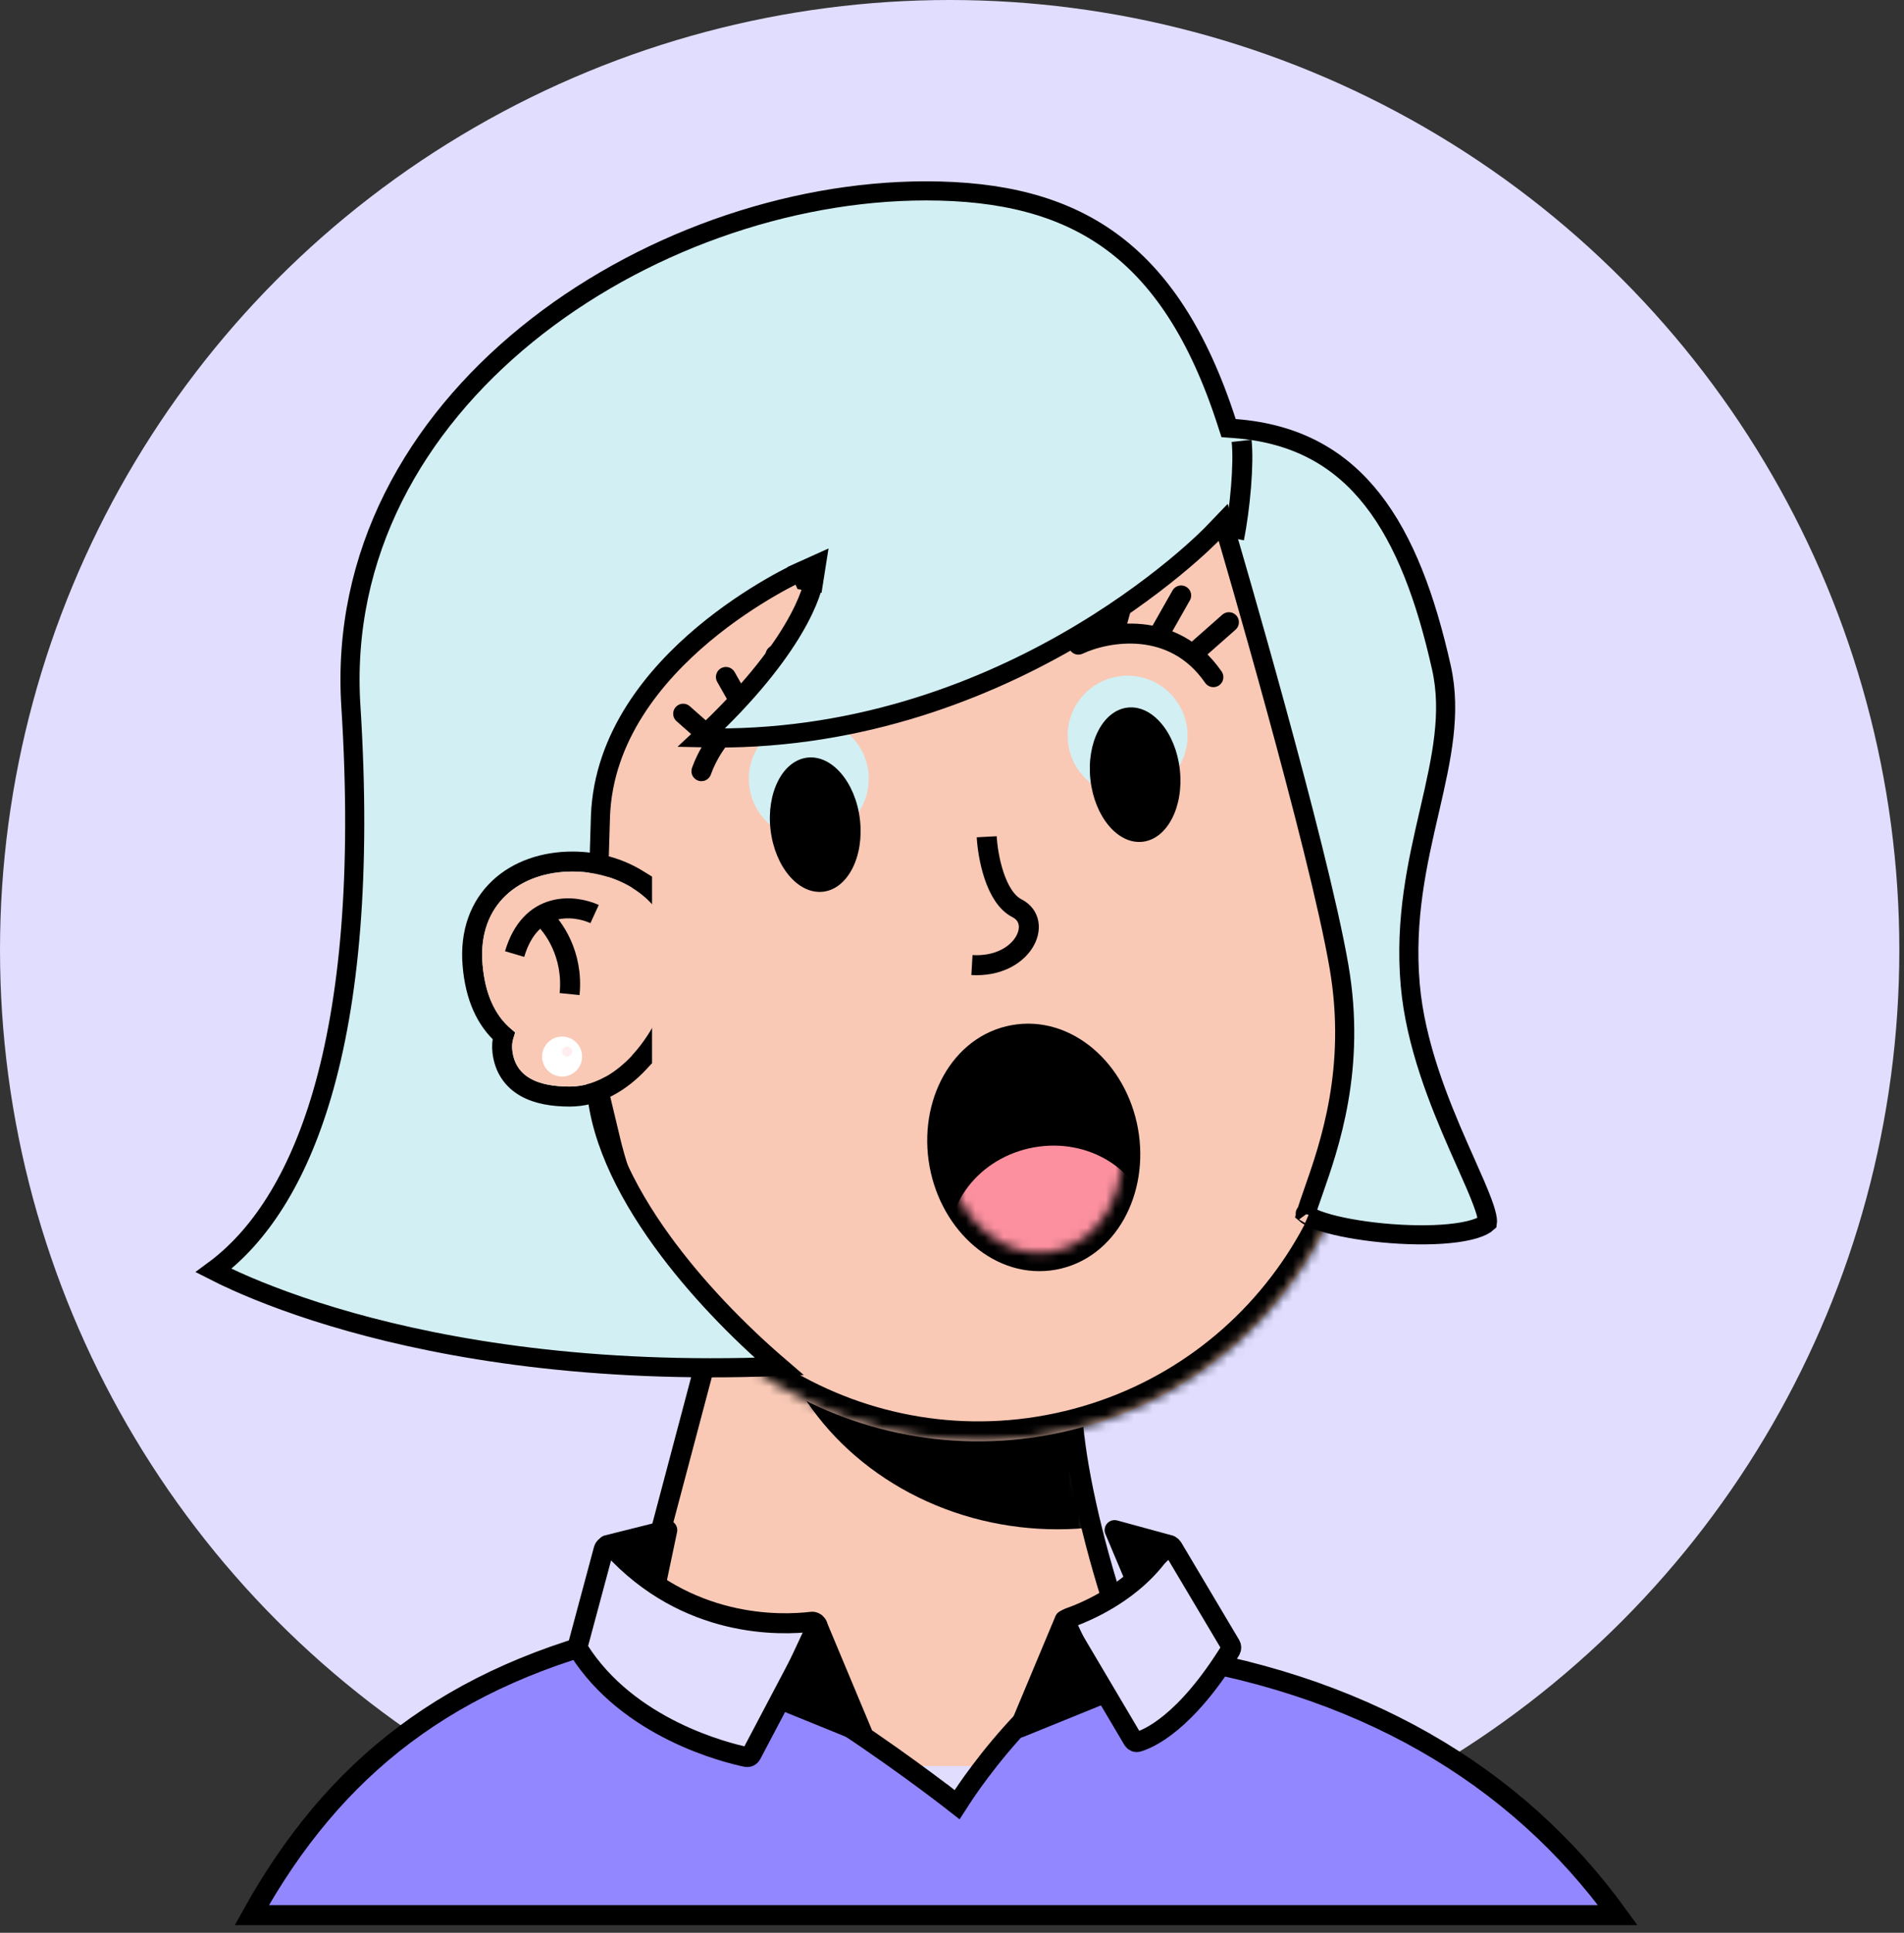 <svg width="204" height="207" viewBox="0 0 204 207" fill="none" xmlns="http://www.w3.org/2000/svg">
<rect x="0" y="0" width="204" height="207" fill="#333333" stroke="none"/>
<circle cx="101.75" cy="101.75" r="101.75" fill="#E0DDFF"/>
<g clip-path="url(#clip0_5_21840)">
<path d="M129.366 193.506C121.654 182.796 115.621 162.089 114.907 151.735L78.223 135.937L62.961 193.506H129.366Z" fill="#F9C9B6" stroke="black" stroke-width="2.142"/>
<mask id="mask0_5_21840" style="mask-type:alpha" maskUnits="userSpaceOnUse" x="62" y="135" width="68" height="64">
<path d="M129.366 198.862C121.654 188.151 115.621 162.089 114.907 151.735L78.223 135.937L62.961 198.862H129.366Z" fill="#F9C9B6"/>
</mask>
<g mask="url(#mask0_5_21840)">
<g style="mix-blend-mode:multiply">
<ellipse cx="113.3" cy="134.866" rx="31.596" ry="28.918" fill="black"/>
</g>
</g>
<mask id="path-5-inside-1_5_21840" fill="white">
<path fill-rule="evenodd" clip-rule="evenodd" d="M145.371 103.225C145.356 103.163 145.342 103.101 145.327 103.04C145.312 102.978 145.297 102.916 145.282 102.854L136.501 66.205C136.493 66.168 136.484 66.132 136.475 66.095C136.466 66.059 136.457 66.022 136.449 65.985L136.41 65.824L136.409 65.824C130.937 43.629 108.565 29.982 86.3 35.316C64.036 40.651 50.278 62.955 55.458 85.219L55.456 85.219L64.556 123.198L64.563 123.196C70.241 145.102 92.448 158.509 114.548 153.214C136.648 147.919 150.368 125.904 145.503 103.804L145.509 103.802L145.371 103.225Z"/>
</mask>
<path fill-rule="evenodd" clip-rule="evenodd" d="M145.371 103.225C145.356 103.163 145.342 103.101 145.327 103.04C145.312 102.978 145.297 102.916 145.282 102.854L136.501 66.205C136.493 66.168 136.484 66.132 136.475 66.095C136.466 66.059 136.457 66.022 136.449 65.985L136.41 65.824L136.409 65.824C130.937 43.629 108.565 29.982 86.3 35.316C64.036 40.651 50.278 62.955 55.458 85.219L55.456 85.219L64.556 123.198L64.563 123.196C70.241 145.102 92.448 158.509 114.548 153.214C136.648 147.919 150.368 125.904 145.503 103.804L145.509 103.802L145.371 103.225Z" fill="#F9C9B6"/>
<path d="M145.371 103.225L143.286 103.715L143.288 103.724L145.371 103.225ZM145.327 103.04L147.41 102.541L147.41 102.54L145.327 103.04ZM145.282 102.854L143.199 103.354L143.201 103.363L145.282 102.854ZM136.501 66.205L134.417 66.699L134.418 66.704L136.501 66.205ZM136.475 66.095L134.392 66.594L134.392 66.594L136.475 66.095ZM136.449 65.985L134.365 66.484L134.367 66.49L136.449 65.985ZM136.41 65.824L138.493 65.325L137.994 63.241L135.91 63.741L136.41 65.824ZM136.409 65.824L134.329 66.337L134.839 68.403L136.909 67.907L136.409 65.824ZM86.3 35.316L85.801 33.233L86.3 35.316ZM55.458 85.219L55.955 87.303L58.026 86.808L57.544 84.734L55.458 85.219ZM55.456 85.219L54.959 83.136L52.874 83.634L53.373 85.719L55.456 85.219ZM64.556 123.198L62.473 123.697L62.972 125.78L65.055 125.281L64.556 123.198ZM64.563 123.196L66.637 122.659L66.109 120.623L64.064 121.113L64.563 123.196ZM114.548 153.214L115.047 155.297L114.548 153.214ZM145.503 103.804L145.003 101.721L142.958 102.211L143.411 104.264L145.503 103.804ZM145.509 103.802L146.008 105.885L148.091 105.386L147.592 103.303L145.509 103.802ZM147.456 102.735C147.441 102.67 147.426 102.606 147.41 102.541L143.244 103.539C143.258 103.597 143.272 103.656 143.286 103.715L147.456 102.735ZM147.41 102.54C147.394 102.476 147.379 102.411 147.363 102.346L143.201 103.363C143.216 103.421 143.23 103.48 143.244 103.539L147.41 102.54ZM134.418 66.704L143.199 103.354L147.365 102.355L138.584 65.706L134.418 66.704ZM138.586 65.711C138.577 65.673 138.567 65.635 138.558 65.596L134.392 66.594C134.4 66.629 134.408 66.664 134.417 66.699L138.586 65.711ZM138.558 65.596C138.549 65.557 138.54 65.519 138.53 65.481L134.367 66.49C134.375 66.525 134.384 66.56 134.392 66.594L138.558 65.596ZM134.327 66.323L134.365 66.484L138.532 65.486L138.493 65.325L134.327 66.323ZM136.909 67.907L136.909 67.907L135.91 63.741L135.91 63.741L136.909 67.907ZM138.489 65.311C132.735 41.974 109.211 27.624 85.801 33.233L86.8 37.4C107.918 32.34 129.139 45.285 134.329 66.337L138.489 65.311ZM85.801 33.233C62.391 38.842 47.924 62.294 53.371 85.705L57.544 84.734C52.63 63.615 65.681 42.459 86.8 37.4L85.801 33.233ZM55.954 87.303L55.955 87.303L54.96 83.136L54.959 83.136L55.954 87.303ZM66.639 122.699L57.54 84.72L53.373 85.719L62.473 123.697L66.639 122.699ZM64.064 121.113L64.057 121.115L65.055 125.281L65.062 125.279L64.064 121.113ZM62.49 123.734C68.46 146.767 91.81 160.865 115.047 155.297L114.049 151.131C93.087 156.153 72.022 143.436 66.637 122.659L62.49 123.734ZM115.047 155.297C138.285 149.73 152.71 126.582 147.595 103.343L143.411 104.264C148.025 125.226 135.011 146.109 114.049 151.131L115.047 155.297ZM145.01 101.719L145.003 101.721L146.002 105.887L146.008 105.885L145.01 101.719ZM143.288 103.724L143.426 104.301L147.592 103.303L147.454 102.726L143.288 103.724Z" fill="black" mask="url(#path-5-inside-1_5_21840)"/>
</g>
<path d="M112.957 135.033C118.76 133.983 122.16 127.57 120.978 121.036C119.796 114.502 114.364 109.687 108.56 110.737C102.756 111.787 99.356 118.201 100.539 124.735C101.721 131.269 107.153 136.083 112.957 135.033Z" fill="black" stroke="black" stroke-width="1.923"/>
<mask id="mask1_5_21840" style="mask-type:alpha" maskUnits="userSpaceOnUse" x="101" y="111" width="20" height="24">
<ellipse cx="110.758" cy="122.885" rx="9.424" ry="11.384" transform="rotate(-10.258 110.758 122.885)" fill="#171921"/>
</mask>
<g mask="url(#mask1_5_21840)">
<ellipse cx="112.504" cy="132.531" rx="10.82" ry="9.803" transform="rotate(-10.258 112.504 132.531)" fill="#FC909F"/>
</g>
<circle cx="86.656" cy="83.413" r="6.426" transform="rotate(-6.276 86.656 83.413)" fill="#D2EFF3"/>
<ellipse cx="87.347" cy="88.32" rx="4.82" ry="7.23" transform="rotate(-6.776 87.347 88.32)" fill="black"/>
<circle cx="120.812" cy="78.792" r="6.426" transform="rotate(-6.276 120.812 78.792)" fill="#D2EFF3"/>
<ellipse cx="121.621" cy="82.965" rx="4.82" ry="7.23" transform="rotate(-6.276 121.621 82.965)" fill="black"/>
<path d="M115.543 69.039C118.578 67.611 125.718 66.308 130.003 72.52" stroke="black" stroke-width="2.142" stroke-linecap="round"/>
<path d="M75.154 82.591C76.263 79.426 80.339 73.42 87.772 74.72" stroke="black" stroke-width="2.142" stroke-linecap="round"/>
<path d="M76.49 79.344L73.197 76.438" stroke="black" stroke-width="2.142" stroke-linecap="round"/>
<path d="M128.375 69.543L131.668 66.638" stroke="black" stroke-width="2.142" stroke-linecap="round"/>
<path d="M79.943 76.322L77.776 72.502" stroke="black" stroke-width="2.142" stroke-linecap="round"/>
<path d="M124.386 67.592L126.553 63.773" stroke="black" stroke-width="2.142" stroke-linecap="round"/>
<path d="M84.268 74.386L83.09 70.156" stroke="black" stroke-width="2.142" stroke-linecap="round"/>
<path d="M119.526 67.264L120.704 63.033" stroke="black" stroke-width="2.142" stroke-linecap="round"/>
<path d="M86.157 62.165C85.736 61.232 85.736 61.233 85.736 61.233L85.734 61.233L85.73 61.235L85.717 61.241L85.669 61.263C85.627 61.283 85.567 61.311 85.49 61.348C85.335 61.422 85.11 61.531 84.826 61.675C84.258 61.963 83.45 62.391 82.481 62.955C80.544 64.082 77.952 65.757 75.335 67.952C70.131 72.317 64.665 78.879 64.336 87.392C64.195 91.055 63.737 108.749 63.839 115.511C63.925 121.205 66.872 127.318 70.96 132.956C74.521 137.867 79.019 142.514 83.477 146.343C63.252 147.143 47.931 144.49 37.576 141.585C32.177 140.07 28.126 138.485 25.434 137.286C24.37 136.811 23.518 136.397 22.879 136.07C27.749 132.491 31.812 126.355 34.493 117.247C37.433 107.259 38.737 93.619 37.593 75.63C36.556 59.33 44.478 45.558 56.448 35.822C68.43 26.076 84.397 20.443 99.224 20.443C107.248 20.443 113.758 22.014 119.006 25.825C124.256 29.638 128.373 35.786 131.423 45.196L131.634 45.849L132.319 45.901C138.947 46.403 143.607 49.135 147.044 53.512C150.517 57.937 152.778 64.094 154.436 71.49C155.528 76.363 154.465 81.172 153.186 86.709L153.126 86.967C151.875 92.385 150.482 98.413 151.095 105.46C151.646 111.803 154.178 118.029 156.282 122.816C156.552 123.431 156.814 124.019 157.064 124.579C157.8 126.233 158.429 127.647 158.854 128.802C159.139 129.576 159.304 130.161 159.356 130.577C159.383 130.789 159.373 130.899 159.366 130.945C159.128 131.165 158.687 131.409 157.982 131.624C157.249 131.848 156.325 132.013 155.264 132.117C153.143 132.324 150.582 132.276 148.121 132.039C145.657 131.801 143.352 131.381 141.737 130.867C140.918 130.607 140.35 130.345 140.031 130.119C139.982 130.084 139.944 130.055 139.916 130.031C140.115 129.341 140.403 128.519 140.736 127.569C142.447 122.682 145.339 114.421 143.468 103.54C142.349 97.03 139.363 85.534 136.671 75.709C135.322 70.787 134.043 66.269 133.101 62.982C132.63 61.338 132.243 60.002 131.974 59.076C131.839 58.614 131.734 58.253 131.663 58.009L131.581 57.73L131.56 57.659L131.555 57.641L131.554 57.636L131.553 57.635C131.553 57.635 131.553 57.635 130.571 57.924L131.553 57.635L131.056 55.943L129.834 57.214L129.833 57.215L129.831 57.217L129.821 57.227L129.775 57.274C129.733 57.317 129.669 57.381 129.583 57.466C129.412 57.636 129.153 57.887 128.809 58.207C128.122 58.849 127.097 59.768 125.758 60.866C123.077 63.064 119.141 65.977 114.128 68.826C104.586 74.248 91.18 79.418 75.13 79.018C80.279 74.236 83.241 70.304 84.939 67.457C85.885 65.869 86.437 64.62 86.756 63.749C86.915 63.314 87.015 62.974 87.077 62.735C87.108 62.615 87.13 62.521 87.144 62.452C87.151 62.418 87.157 62.39 87.16 62.369L87.165 62.342L87.167 62.332L87.168 62.328L87.168 62.326C87.168 62.325 87.168 62.325 86.157 62.165ZM86.157 62.165L85.736 61.232L87.463 60.453L87.168 62.325L86.157 62.165ZM85.148 61.998C85.148 61.998 85.148 61.998 85.147 62.001L85.147 62.001L85.148 61.998ZM139.834 129.946C139.835 129.946 139.841 129.953 139.849 129.967C139.836 129.953 139.832 129.946 139.834 129.946Z" fill="#D2EFF3" stroke="black" stroke-width="2.047"/>
<path d="M133.028 47.213C133.296 49.623 132.867 54.443 132.224 57.656" stroke="black" stroke-width="2.142"/>
<path d="M105.72 89.614C105.829 91.671 106.63 96.084 108.96 97.27C111.872 98.754 109.589 103.671 104.137 103.356" stroke="black" stroke-width="2.142"/>
<path d="M68.507 113.75L68.793 113.442V113.022V95.081V94.482L68.282 94.168C66.283 92.941 63.851 92.27 61.339 92.27C58.318 92.27 55.49 93.206 53.476 95.105C51.439 97.027 50.34 99.835 50.632 103.337C50.916 106.749 52.062 109.261 53.962 110.929C53.806 111.464 53.76 112.041 53.832 112.648C54.041 114.399 54.925 115.66 56.293 116.437C57.596 117.178 59.264 117.439 61.041 117.439C63.975 117.439 66.548 115.861 68.507 113.75Z" stroke="black" stroke-width="2.142"/>
<path fill-rule="evenodd" clip-rule="evenodd" d="M71.992 103.507C72.03 103.158 72.049 102.804 72.049 102.445C72.049 96.973 66.958 93.341 61.339 93.341C55.719 93.341 51.164 96.822 51.699 103.248C51.997 106.824 53.277 109.177 55.261 110.594C54.946 111.142 54.808 111.786 54.896 112.522C55.233 115.35 57.647 116.368 61.041 116.368C66.989 116.368 71.694 108.846 71.992 103.507Z" fill="#F9C9B6"/>
<path d="M63.706 97.893C61.564 96.911 56.851 96.394 55.138 102.177" stroke="black" stroke-width="2.142"/>
<path d="M58.083 98.161C59.243 99.142 61.457 102.177 61.028 106.461" stroke="black" stroke-width="2.142"/>
<circle cx="60.225" cy="113.155" r="2.142" fill="white"/>
<circle cx="60.761" cy="112.62" r="0.536" fill="#FFEDEF"/>
<path d="M101.627 192.563C101.627 192.563 101.627 192.563 102.286 191.718L101.627 192.563L102.549 193.281L103.184 192.301L103.185 192.3L103.186 192.299L103.191 192.291L103.213 192.258C103.232 192.228 103.263 192.182 103.303 192.122C103.383 192.001 103.504 191.823 103.662 191.595C103.977 191.139 104.44 190.488 105.026 189.708C106.201 188.147 107.864 186.086 109.821 184.07C111.784 182.049 114.012 180.107 116.315 178.755C118.627 177.398 120.909 176.696 123.028 176.982C145.755 180.046 162.48 190.113 173.336 205.107H26.977C35.706 189.394 48.121 179.392 68.25 174.803C69.108 174.607 70.274 174.666 71.732 175.005C73.175 175.341 74.821 175.931 76.595 176.711C80.144 178.271 84.106 180.545 87.829 182.902C91.546 185.255 94.997 187.671 97.521 189.501C98.783 190.416 99.811 191.183 100.523 191.72C100.879 191.989 101.156 192.201 101.344 192.345C101.437 192.417 101.509 192.472 101.557 192.508L101.61 192.55L101.623 192.56L101.627 192.563L101.627 192.563Z" fill="#9287FF" stroke="black" stroke-width="2.142"/>
<path d="M61.914 176.234L64.68 165.935C64.793 165.518 65.332 165.4 65.624 165.719C73.583 174.428 83.628 174.087 86.962 173.687C87.414 173.633 87.769 174.128 87.556 174.532L80.51 187.895C80.402 188.099 80.181 188.212 79.954 188.165C77.84 187.724 67.303 185.149 61.976 176.653C61.898 176.528 61.876 176.376 61.914 176.234Z" fill="#E0DDFF" stroke="black" stroke-width="2.142"/>
<path d="M131.844 176.178L125.642 165.745C125.431 165.391 124.913 165.397 124.688 165.742C121.616 170.474 116.317 172.654 114.464 173.298C114.131 173.414 113.978 173.81 114.158 174.114L121.389 186.331C121.497 186.514 121.701 186.613 121.905 186.555C123.048 186.229 126.971 184.588 131.837 176.735C131.941 176.567 131.945 176.349 131.844 176.178Z" fill="#E0DDFF" stroke="black" stroke-width="2.142"/>
<path d="M92.378 185.56L87.559 174.046L83.81 182.079L92.378 185.56Z" fill="black" stroke="black" stroke-width="2.142" stroke-linejoin="round"/>
<path d="M109.247 185.025L114.067 173.511L117.816 181.544L109.247 185.025Z" fill="black" stroke="black" stroke-width="2.142" stroke-linejoin="round"/>
<path d="M71.493 163.871L65.067 165.478L70.422 168.959L71.493 163.871Z" fill="black" stroke="black" stroke-width="2.142" stroke-linejoin="round"/>
<path d="M119.422 163.871L125.313 165.478L121.564 168.959L119.422 163.871Z" fill="black" stroke="black" stroke-width="2.142" stroke-linejoin="round"/>
<defs>
<clipPath id="clip0_5_21840">
<rect width="104.211" height="166.737" fill="white" transform="translate(46.895 22.405)"/>
</clipPath>
</defs>
</svg>
